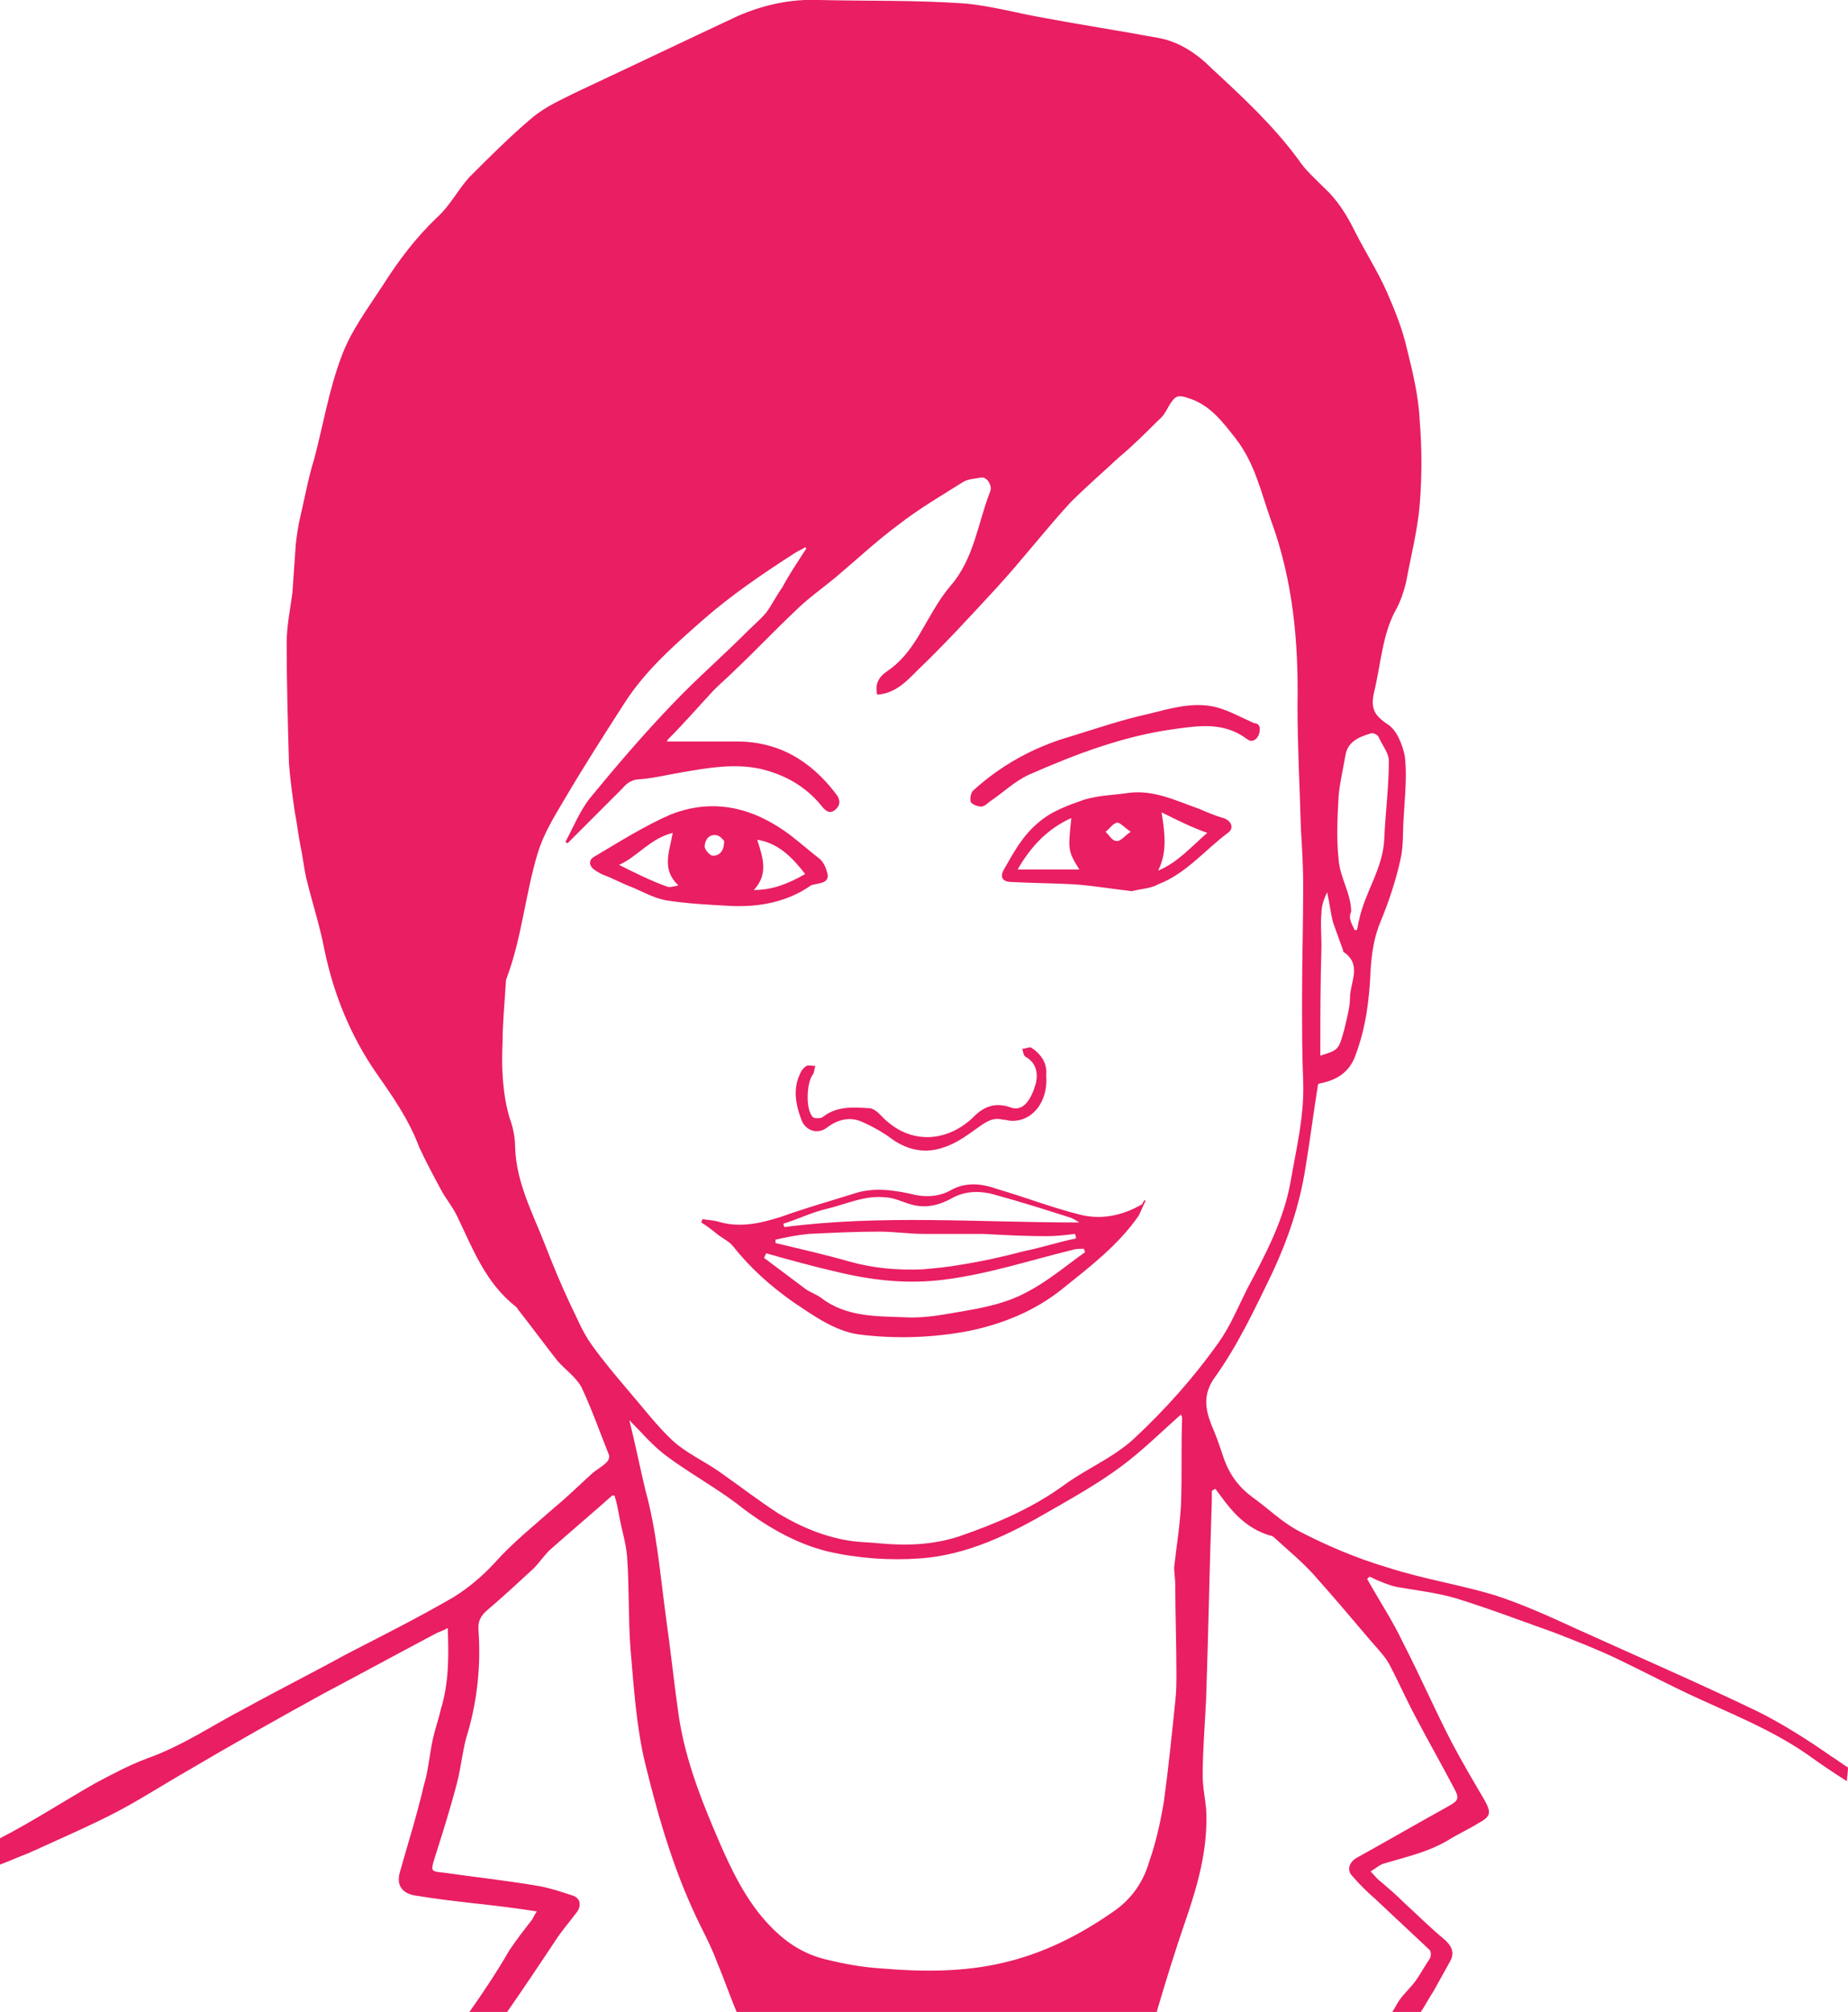 <?xml version="1.0" encoding="utf-8"?>
<!-- Generator: Adobe Illustrator 19.2.1, SVG Export Plug-In . SVG Version: 6.00 Build 0)  -->
<svg version="1.1" id="Layer_1" xmlns="http://www.w3.org/2000/svg" xmlns:xlink="http://www.w3.org/1999/xlink" x="0px" y="0px"
	 viewBox="0 0 161.8 176.1" style="enable-background:new 0 0 161.8 176.1;" xml:space="preserve">
<style type="text/css">
	.st0{fill:#E91E63;}
</style>
<g id="pharm-carly-red">
	<path class="st0" d="M3.6,161.7c2.2-1,4.5-2,6.6-3.1s4.1-2.4,6.2-3.6c3.9-2.3,7.8-4.5,11.8-6.7c3.4-1.8,6.7-3.6,10.1-5.4
		c0.3-0.1,0.5-0.2,0.9-0.4c0.1,2.5,0.1,4.8-0.6,7.1c-0.2,0.9-0.5,1.7-0.7,2.6c-0.3,1.4-0.4,2.8-0.8,4.1c-0.6,2.6-1.4,5.1-2.1,7.6
		c-0.3,1.1,0.2,1.8,1.3,2c1.8,0.3,3.5,0.5,5.3,0.7s3.5,0.4,5.4,0.7c-0.2,0.3-0.3,0.5-0.4,0.7c-0.7,0.9-1.4,1.8-2,2.7
		c-1.1,1.9-2.3,3.7-3.5,5.4h3.3c1.4-2,2.8-4.1,4.2-6.2c0.5-0.8,1.2-1.6,1.8-2.4c0.6-0.7,0.4-1.4-0.3-1.6c-0.9-0.3-1.8-0.6-2.8-0.8
		c-2.9-0.5-5.7-0.8-8.5-1.2c-1-0.1-1.1-0.1-0.8-1.1c0.7-2.2,1.4-4.4,2-6.7c0.4-1.5,0.5-3.1,1-4.6c0.8-2.8,1.1-5.8,0.9-8.7
		c-0.1-0.9,0.2-1.4,0.8-1.9c1.4-1.2,2.7-2.4,4-3.6c0.5-0.5,0.9-1.1,1.4-1.6c1.8-1.6,3.7-3.2,5.5-4.8c0.1,0,0.2,0,0.2,0
		c0.2,0.6,0.3,1.2,0.4,1.7c0.2,1.2,0.6,2.4,0.7,3.6c0.2,2.7,0.1,5.4,0.3,8.1c0.3,3.4,0.5,6.8,1.3,10.1c1.2,4.9,2.6,9.7,4.9,14.3
		c0.5,1,1,2,1.4,3.1c0.6,1.4,1.1,2.9,1.7,4.3h36.8V176c0.8-2.7,1.6-5.3,2.5-7.9c1.1-3.2,2-6.4,1.8-9.8c-0.1-1-0.3-1.9-0.3-2.9
		c0-2.2,0.2-4.5,0.3-6.7c0.2-5.8,0.3-11.6,0.5-17.4v-0.8c0.1-0.1,0.2-0.1,0.3-0.2c0.3,0.4,0.6,0.8,0.9,1.2c1,1.3,2.2,2.4,3.9,2.9
		c0.2,0,0.4,0.2,0.5,0.3c1.1,1,2.3,2,3.3,3.1c1.7,1.9,3.3,3.8,5,5.8c0.6,0.7,1.2,1.3,1.6,2c0.8,1.5,1.5,3.1,2.3,4.6
		c1.1,2.1,2.3,4.2,3.4,6.3c0.5,0.9,0.4,1.1-0.5,1.6c-2.7,1.5-5.3,3-8,4.5c-0.7,0.4-0.9,1.1-0.4,1.6c0.6,0.7,1.3,1.4,2,2
		c1.6,1.5,3.2,3,4.8,4.5c0.1,0.2,0.1,0.5,0,0.7c-0.4,0.6-0.8,1.3-1.2,1.9c-0.5,0.7-1.1,1.2-1.5,1.8c-0.2,0.3-0.4,0.7-0.6,1h2.5
		c0.4-0.6,0.7-1.2,1.1-1.8c0.5-0.9,1-1.8,1.5-2.7c0.4-0.8,0-1.4-0.6-1.9c-1.2-1-2.3-2.1-3.4-3.1c-0.7-0.7-1.4-1.3-2.1-1.9
		c-0.3-0.2-0.6-0.6-0.9-0.9c0.5-0.3,0.8-0.6,1.2-0.7c2-0.6,3.9-1,5.7-2.1c0.8-0.5,1.7-0.9,2.5-1.4c1.1-0.6,1.2-0.9,0.6-2
		c-1-1.7-2-3.4-2.9-5.1c-1.5-2.9-2.8-5.9-4.3-8.8c-0.9-1.9-2.1-3.7-3.1-5.5c0.1-0.1,0.1-0.1,0.2-0.2c0.3,0.1,0.6,0.3,0.9,0.4
		c0.5,0.2,1,0.4,1.5,0.5c1.7,0.3,3.5,0.5,5.2,1c2.9,0.9,5.8,2,8.6,3c1.8,0.7,3.6,1.4,5.3,2.2c2.1,1,4.2,2.1,6.3,3.1
		c3.6,1.7,7.3,3.1,10.6,5.4c1.1,0.8,2.3,1.6,3.4,2.3c0-0.3,0.1-0.8,0.1-1.2c-0.5-0.3-1-0.7-1.5-1c-2-1.4-4.2-2.8-6.4-3.9
		c-5.2-2.5-10.5-4.8-15.8-7.2c-2.4-1.1-4.8-2.2-7.3-3c-3-0.9-6.2-1.4-9.3-2.4c-2.7-0.8-5.3-1.9-7.8-3.2c-1.5-0.8-2.7-2-4.1-3
		c-1.2-0.9-2-2-2.5-3.5c-0.3-0.9-0.6-1.8-1-2.7c-0.6-1.5-0.8-2.8,0.3-4.3c2-2.8,3.5-6,5-9.1c1.4-3,2.4-6,2.9-9.2
		c0.4-2.4,0.7-4.8,1.1-7.3c0,0,0.2-0.1,0.3-0.1c1.4-0.3,2.5-1,3-2.5c0.9-2.4,1.2-4.9,1.3-7.4c0.1-1.5,0.3-2.9,0.9-4.3
		c0.7-1.7,1.3-3.5,1.7-5.3c0.3-1.2,0.2-2.5,0.3-3.8c0.1-1.8,0.3-3.6,0.1-5.3c-0.2-1-0.7-2.3-1.5-2.8c-1.2-0.8-1.5-1.4-1.2-2.8
		c0.6-2.4,0.7-5,1.9-7.2c0.4-0.7,0.7-1.6,0.9-2.4c0.4-2.2,1-4.5,1.2-6.8c0.2-2.5,0.2-4.9,0-7.4c-0.1-2.1-0.6-4.2-1.1-6.2
		c-0.4-1.8-1.1-3.5-1.8-5.1c-0.8-1.8-1.9-3.5-2.8-5.3c-0.7-1.4-1.5-2.7-2.7-3.8c-0.8-0.8-1.6-1.5-2.2-2.4c-2.2-3-4.9-5.5-7.6-8
		c-1.3-1.3-2.9-2.4-4.8-2.7c-3.2-0.6-6.5-1.1-9.7-1.7c-2.4-0.4-4.8-1.1-7.2-1.3C80.1,0,75.9,0.1,71.7,0c-2.4-0.1-4.8,0.4-7.1,1.4
		c-4.7,2.2-9.3,4.4-14,6.6c-1.4,0.7-2.8,1.3-4,2.3c-1.9,1.6-3.7,3.4-5.5,5.2c-1,1.1-1.7,2.5-2.8,3.5c-1.9,1.8-3.4,3.8-4.8,6
		c-1.3,2-2.8,4-3.6,6.2c-1.1,2.9-1.6,6-2.4,9c-0.5,1.6-0.8,3.3-1.2,5c-0.2,0.8-0.3,1.6-0.4,2.4c-0.1,1.4-0.2,2.9-0.3,4.3
		c-0.2,1.5-0.5,2.9-0.5,4.4c0,3.5,0.1,7,0.2,10.5c0.1,1.4,0.3,2.8,0.5,4.2c0.2,1,0.3,2,0.5,3c0.2,0.9,0.3,1.9,0.5,2.8
		c0.5,2.1,1.2,4.2,1.6,6.3C29.2,87,30.7,90.7,33,94c1.4,2,2.8,4,3.7,6.4c0.6,1.3,1.3,2.6,2,3.9c0.4,0.7,0.9,1.3,1.3,2.1
		c1.4,2.9,2.5,5.9,5.2,8c0.1,0.1,0.2,0.3,0.3,0.4c1.1,1.4,2.2,2.9,3.3,4.3c0.7,0.8,1.6,1.4,2.1,2.3c0.9,1.9,1.6,3.9,2.4,5.9
		c0.1,0.2,0,0.5-0.2,0.7c-0.4,0.4-1,0.7-1.4,1.1c-1,0.9-2,1.9-3.1,2.8c-1.8,1.6-3.7,3.1-5.3,4.9c-1,1.1-2.3,2.2-3.6,3
		c-3.1,1.8-6.3,3.4-9.4,5c-2.9,1.6-5.9,3.1-8.8,4.7c-2.9,1.5-5.5,3.3-8.6,4.4c-1.6,0.6-3.1,1.4-4.6,2.2c-2.8,1.6-5.4,3.3-8.3,4.8
		v2.3c0.8-0.3,1.7-0.7,2.5-1C2.9,162,3.2,161.9,3.6,161.7z M117.2,69.7c0.1-1.2,0.4-2.4,0.6-3.6s1.2-1.6,2.2-1.9
		c0.2-0.1,0.6,0.1,0.7,0.3c0.3,0.7,0.9,1.4,0.9,2.1c0,2.3-0.3,4.5-0.4,6.8c-0.1,2.6-1.7,4.7-2.2,7.1c-0.1,0.3-0.1,0.6-0.2,0.9
		c-0.1,0-0.1,0-0.2,0c-0.2-0.5-0.6-1-0.3-1.6c0-1.6-1-3-1.1-4.6C117,73.4,117.1,71.5,117.2,69.7z M115.7,79.9c0-0.6,0.2-1.2,0.5-1.8
		c0.2,0.9,0.3,1.8,0.5,2.6c0.3,0.8,0.6,1.7,0.9,2.5c0,0.1,0,0.1,0,0.1c1.7,1.1,0.6,2.7,0.6,4c0,0.9-0.3,1.9-0.5,2.8
		c-0.5,1.8-0.5,1.8-2.1,2.3c0-3.1,0-6.3,0.1-9.6C115.7,81.8,115.6,80.9,115.7,79.9z M103.4,131.7c-0.1,1.9-0.4,3.7-0.6,5.5
		c0,0.5,0.1,1,0.1,1.5c0,2.6,0.1,5.1,0.1,7.7c0,0.8,0,1.7-0.1,2.5c-0.3,2.9-0.6,5.9-1,8.8c-0.3,1.8-0.7,3.6-1.3,5.3
		c-0.5,1.7-1.5,3.2-3.1,4.3c-3,2.1-6.2,3.7-9.7,4.5c-3.4,0.8-7,0.8-10.5,0.5c-1.7-0.1-3.4-0.4-5-0.8c-2.5-0.6-4.3-2.1-5.9-4.1
		c-1.7-2.2-2.8-4.7-3.9-7.3c-1.4-3.3-2.6-6.6-3.1-10.1c-0.4-2.8-0.7-5.7-1.1-8.5c-0.5-3.7-0.8-7.5-1.8-11.1
		c-0.5-2.1-0.9-4.1-1.4-6.1c1,1,2,2.2,3.2,3.1c2,1.5,4.2,2.7,6.2,4.2c2.4,1.9,5.1,3.5,8,4.2c2.6,0.6,5.4,0.8,8.1,0.6
		c4.1-0.3,7.8-2.1,11.4-4.2c2.1-1.2,4.2-2.4,6.1-3.8c1.9-1.4,3.5-3,5.3-4.6c0,0.1,0.1,0.2,0.1,0.3
		C103.4,126.7,103.5,129.2,103.4,131.7z M51.8,117.7c-0.8-1.1-1.3-2.4-1.9-3.6c-0.8-1.7-1.5-3.4-2.2-5.2c-1.1-2.8-2.5-5.4-2.6-8.5
		c0-0.9-0.2-1.8-0.5-2.6c-0.6-2.1-0.7-4.3-0.6-6.5c0-1.8,0.2-3.7,0.3-5.5c0-0.1,0.1-0.2,0.1-0.3c1.3-3.5,1.6-7.3,2.7-10.9
		c0.5-1.6,1.4-3.1,2.3-4.6c1.7-2.9,3.5-5.7,5.3-8.5c1.8-2.8,4.3-5,6.8-7.2s5.3-4.1,8.1-5.9c0.3-0.2,0.6-0.3,0.9-0.5l0.1,0.1
		c-0.7,1.1-1.4,2.1-2.1,3.4c-0.5,0.7-0.9,1.5-1.4,2.2c-0.5,0.6-1.1,1.1-1.6,1.6c-2.2,2.2-4.5,4.2-6.6,6.4c-2.5,2.6-4.9,5.4-7.2,8.2
		c-0.9,1.1-1.5,2.6-2.2,3.9c0.1,0,0.1,0.1,0.2,0.1l4.8-4.8c0.4-0.5,0.9-0.8,1.6-0.8c1.2-0.1,2.4-0.4,3.6-0.6
		c2.3-0.4,4.6-0.8,6.9-0.3c2.1,0.5,3.9,1.5,5.3,3.2c0.3,0.4,0.7,0.8,1.2,0.4s0.5-0.9,0.1-1.4c-2.2-2.9-5-4.6-8.7-4.6h-6.1
		c0,0,0-0.1,0.1-0.2c1.4-1.4,2.7-2.9,4-4.3c0.6-0.6,1.2-1.1,1.8-1.7c1.8-1.7,3.5-3.5,5.3-5.2c1.1-1.1,2.4-2,3.6-3
		c1.9-1.6,3.6-3.2,5.5-4.6c1.8-1.4,3.7-2.5,5.6-3.7c0.5-0.3,1.1-0.3,1.6-0.4c0.5-0.1,1,0.7,0.8,1.2c-1.1,2.8-1.4,5.9-3.5,8.3
		c-1.1,1.3-1.9,2.9-2.8,4.4c-0.8,1.3-1.6,2.3-2.8,3.1c-0.7,0.5-1,1.1-0.8,2c1.6-0.1,2.6-1.2,3.5-2.1c2.4-2.3,4.7-4.8,7-7.3
		c2.2-2.4,4.2-5,6.4-7.4c1.4-1.4,2.9-2.7,4.3-4c1.2-1,2.3-2.1,3.4-3.2c0.4-0.3,0.7-0.8,0.9-1.2c0.6-1,0.8-1.1,1.9-0.7
		c1.8,0.6,2.9,2.1,4,3.5c1.7,2.2,2.2,4.7,3.1,7.2c1.9,5.2,2.4,10.6,2.3,16.1c0,3.6,0.2,7.3,0.3,10.9c0.1,1.6,0.2,3.3,0.2,4.9
		c0,3.3-0.1,6.6-0.1,9.9c0,2.5,0,4.9,0.1,7.3c0.1,3-0.6,5.8-1.1,8.7c-0.6,3.4-2.2,6.4-3.8,9.4c-0.8,1.6-1.5,3.3-2.5,4.7
		c-2.2,3.1-4.7,5.9-7.5,8.5c-1.9,1.7-4.2,2.6-6.2,4.1c-2.8,2-5.9,3.3-9.1,4.4c-2.2,0.7-4.4,0.8-6.7,0.6c-0.9-0.1-1.7-0.1-2.5-0.2
		c-2.3-0.3-4.5-1.2-6.5-2.4c-1.7-1.1-3.4-2.4-5.1-3.6c-1.4-1-3-1.7-4.2-2.8c-1.4-1.3-2.6-2.9-3.9-4.4
		C53.9,120.4,52.8,119.1,51.8,117.7z"/>
	<path class="st0" d="M100.3,105.1c-0.2,0.4-0.4,0.9-0.6,1.3c-1.8,2.6-4.3,4.5-6.8,6.5c-2.4,1.9-5.2,3-8.1,3.6
		c-3.2,0.6-6.4,0.7-9.6,0.3c-2.1-0.3-3.9-1.6-5.7-2.8c-2-1.4-3.8-3-5.3-4.9c-0.3-0.4-0.9-0.7-1.3-1c-0.5-0.4-1-0.8-1.5-1.1
		c0-0.1,0.1-0.2,0.1-0.3c0.5,0.1,0.9,0.1,1.3,0.2c1.9,0.6,3.7,0.2,5.6-0.4c2.2-0.8,4.4-1.4,6.6-2.1c1.7-0.5,3.5-0.2,5.2,0.2
		c1,0.2,2.1,0.1,3-0.4c1.4-0.8,2.8-0.6,4.2-0.1c2.4,0.7,4.7,1.6,7.1,2.2c1.9,0.5,3.8,0.1,5.5-0.9C100.2,105,100.2,105,100.3,105.1z
		 M95,109.6c0-0.1-0.1-0.2-0.1-0.3c-0.3,0-0.7,0-1,0.1c-3.7,0.9-7.3,2.1-11.2,2.6c-3.1,0.4-6.1,0.1-9.1-0.6
		c-2.2-0.5-4.4-1.1-6.5-1.7c-0.1,0.1-0.1,0.2-0.2,0.4c1.2,0.9,2.4,1.8,3.6,2.7c0.4,0.3,1,0.5,1.4,0.8c2.2,1.7,4.9,1.6,7.4,1.7
		c1.8,0.1,3.6-0.3,5.4-0.6c1.7-0.3,3.5-0.7,5-1.5C91.7,112.2,93.3,110.8,95,109.6z M94.2,108.4c0-0.1,0-0.3-0.1-0.4
		c-0.8,0.1-1.6,0.2-2.5,0.2c-1.8,0-3.7-0.1-5.5-0.2c-1.7,0-3.4,0-5.2,0c-1.3,0-2.6-0.2-3.9-0.2c-2.1,0-4.1,0.1-6.2,0.2
		c-1,0.1-2,0.3-2.9,0.5c0,0.1,0,0.2,0,0.3c2.1,0.5,4.3,1,6.4,1.6s4.3,0.8,6.5,0.7c1.1-0.1,2.2-0.2,3.3-0.4c1.9-0.3,3.7-0.7,5.6-1.2
		C91.2,109.2,92.7,108.7,94.2,108.4z M94.5,107c-0.3-0.2-0.5-0.3-0.7-0.4c-2.2-0.7-4.4-1.4-6.6-2c-1.3-0.4-2.7-0.4-3.9,0.3
		c-1.1,0.6-2.3,0.9-3.6,0.5c-0.7-0.2-1.5-0.6-2.2-0.6c-1.8-0.2-3.4,0.6-5.1,1c-1.3,0.3-2.5,0.9-3.8,1.3c0,0.1,0,0.2,0.1,0.3
		C77.1,106.3,85.7,107,94.5,107z"/>
	<path class="st0" d="M64.1,79.3c-1.9-0.1-3.9-0.2-5.8-0.5c-1.1-0.2-2.1-0.8-3.1-1.2c-0.8-0.3-1.5-0.7-2.3-1
		c-0.3-0.1-0.6-0.3-0.9-0.5c-0.4-0.3-0.5-0.8,0-1.1c2.2-1.3,4.4-2.7,6.7-3.7c3.8-1.5,7.3-0.6,10.5,1.8c0.9,0.7,1.7,1.4,2.6,2.1
		c0.3,0.3,0.5,0.7,0.6,1.1c0.2,0.5,0,0.9-0.6,1c-0.3,0.1-0.6,0.1-0.8,0.2C69,78.9,66.6,79.4,64.1,79.3z M58.9,72.9
		c-2,0.5-3.1,2.1-4.7,2.8c1.4,0.7,2.8,1.4,4.2,1.9c0.2,0.1,0.5,0,1-0.1C57.9,76.1,58.6,74.6,58.9,72.9z M66.3,73.5
		c0.5,1.6,1,3-0.3,4.4c1.7,0,3.1-0.6,4.5-1.4C69.4,75.1,68.2,73.8,66.3,73.5z M63.4,73.6c-0.1-0.1-0.4-0.5-0.7-0.5
		c-0.6-0.1-1,0.4-1,1c0,0.3,0.5,0.8,0.7,0.8C63,74.9,63.4,74.5,63.4,73.6z"/>
	<path class="st0" d="M99.1,78c-1.8-0.2-3.5-0.5-5.1-0.6c-1.8-0.1-3.6-0.1-5.4-0.2c-0.8,0-1.1-0.4-0.7-1.1c0.8-1.4,1.6-2.9,2.9-4
		c1.2-1.1,2.7-1.6,4.1-2.1c1.3-0.4,2.6-0.4,3.9-0.6c2.2-0.3,4.2,0.7,6.2,1.4c0.7,0.3,1.4,0.6,2.1,0.8c0.7,0.2,1,0.9,0.4,1.3
		c-2,1.5-3.7,3.6-6.1,4.5C100.7,77.8,99.8,77.8,99.1,78z M94.5,76.1c-1-1.6-1-1.7-0.7-4.5c-2,0.9-3.5,2.4-4.7,4.5
		C91,76.1,92.7,76.1,94.5,76.1z M101.7,71.1c0.3,1.9,0.5,3.5-0.3,5.1c1.7-0.7,2.8-2,4.3-3.3C104.3,72.4,103.1,71.8,101.7,71.1z
		 M99,72.8c-0.6-0.4-0.9-0.8-1.2-0.8c-0.4,0.1-0.6,0.5-1,0.8c0.3,0.3,0.6,0.8,0.9,0.8C98.1,73.7,98.4,73.2,99,72.8z"/>
	<path class="st0" d="M110.3,63.8c0,0.8-0.6,1.3-1.1,0.9c-2-1.5-4.1-1.2-6.3-0.9c-4.5,0.6-8.7,2.2-12.8,4c-1.3,0.6-2.3,1.6-3.5,2.4
		c-0.2,0.2-0.5,0.4-0.7,0.4c-0.3,0-0.8-0.2-0.9-0.4c-0.1-0.3,0-0.8,0.2-1c2.4-2.2,5.3-3.8,8.4-4.7c2.3-0.7,4.6-1.5,6.9-2
		c2-0.5,4-1.1,6-0.6c1.1,0.3,2.2,0.9,3.3,1.4C110.2,63.3,110.3,63.6,110.3,63.8z"/>
	<path class="st0" d="M91.6,94.1c0.2,2.3-1.2,4.1-3.1,4c-0.2,0-0.4-0.1-0.7-0.1c-0.8-0.2-1.3,0.1-1.9,0.5c-1,0.7-2,1.5-3.2,1.9
		c-1.6,0.6-3.2,0.3-4.6-0.7c-0.8-0.6-1.7-1.1-2.6-1.5c-1.1-0.5-2.2-0.2-3.1,0.5c-0.8,0.6-1.8,0.3-2.2-0.6c-0.5-1.3-0.8-2.7-0.2-4
		c0.1-0.3,0.3-0.6,0.6-0.8c0.2-0.1,0.5,0,0.8,0c-0.1,0.2-0.1,0.5-0.2,0.7c-0.6,0.7-0.7,3.2,0,3.8c0.1,0.1,0.6,0.1,0.8,0
		c1.2-1,2.7-0.9,4.1-0.8c0.4,0,0.8,0.4,1,0.6c2.6,2.8,6,2.3,8.2,0.1c0.9-0.9,1.9-1.2,3.1-0.8c1.2,0.5,1.9-0.7,2.3-2.1
		c0.2-0.9,0-1.8-0.9-2.3c-0.2-0.1-0.2-0.4-0.3-0.7c0.3,0,0.6-0.2,0.8-0.1C91.2,92.3,91.7,93.1,91.6,94.1z"/>
</g>
</svg>
